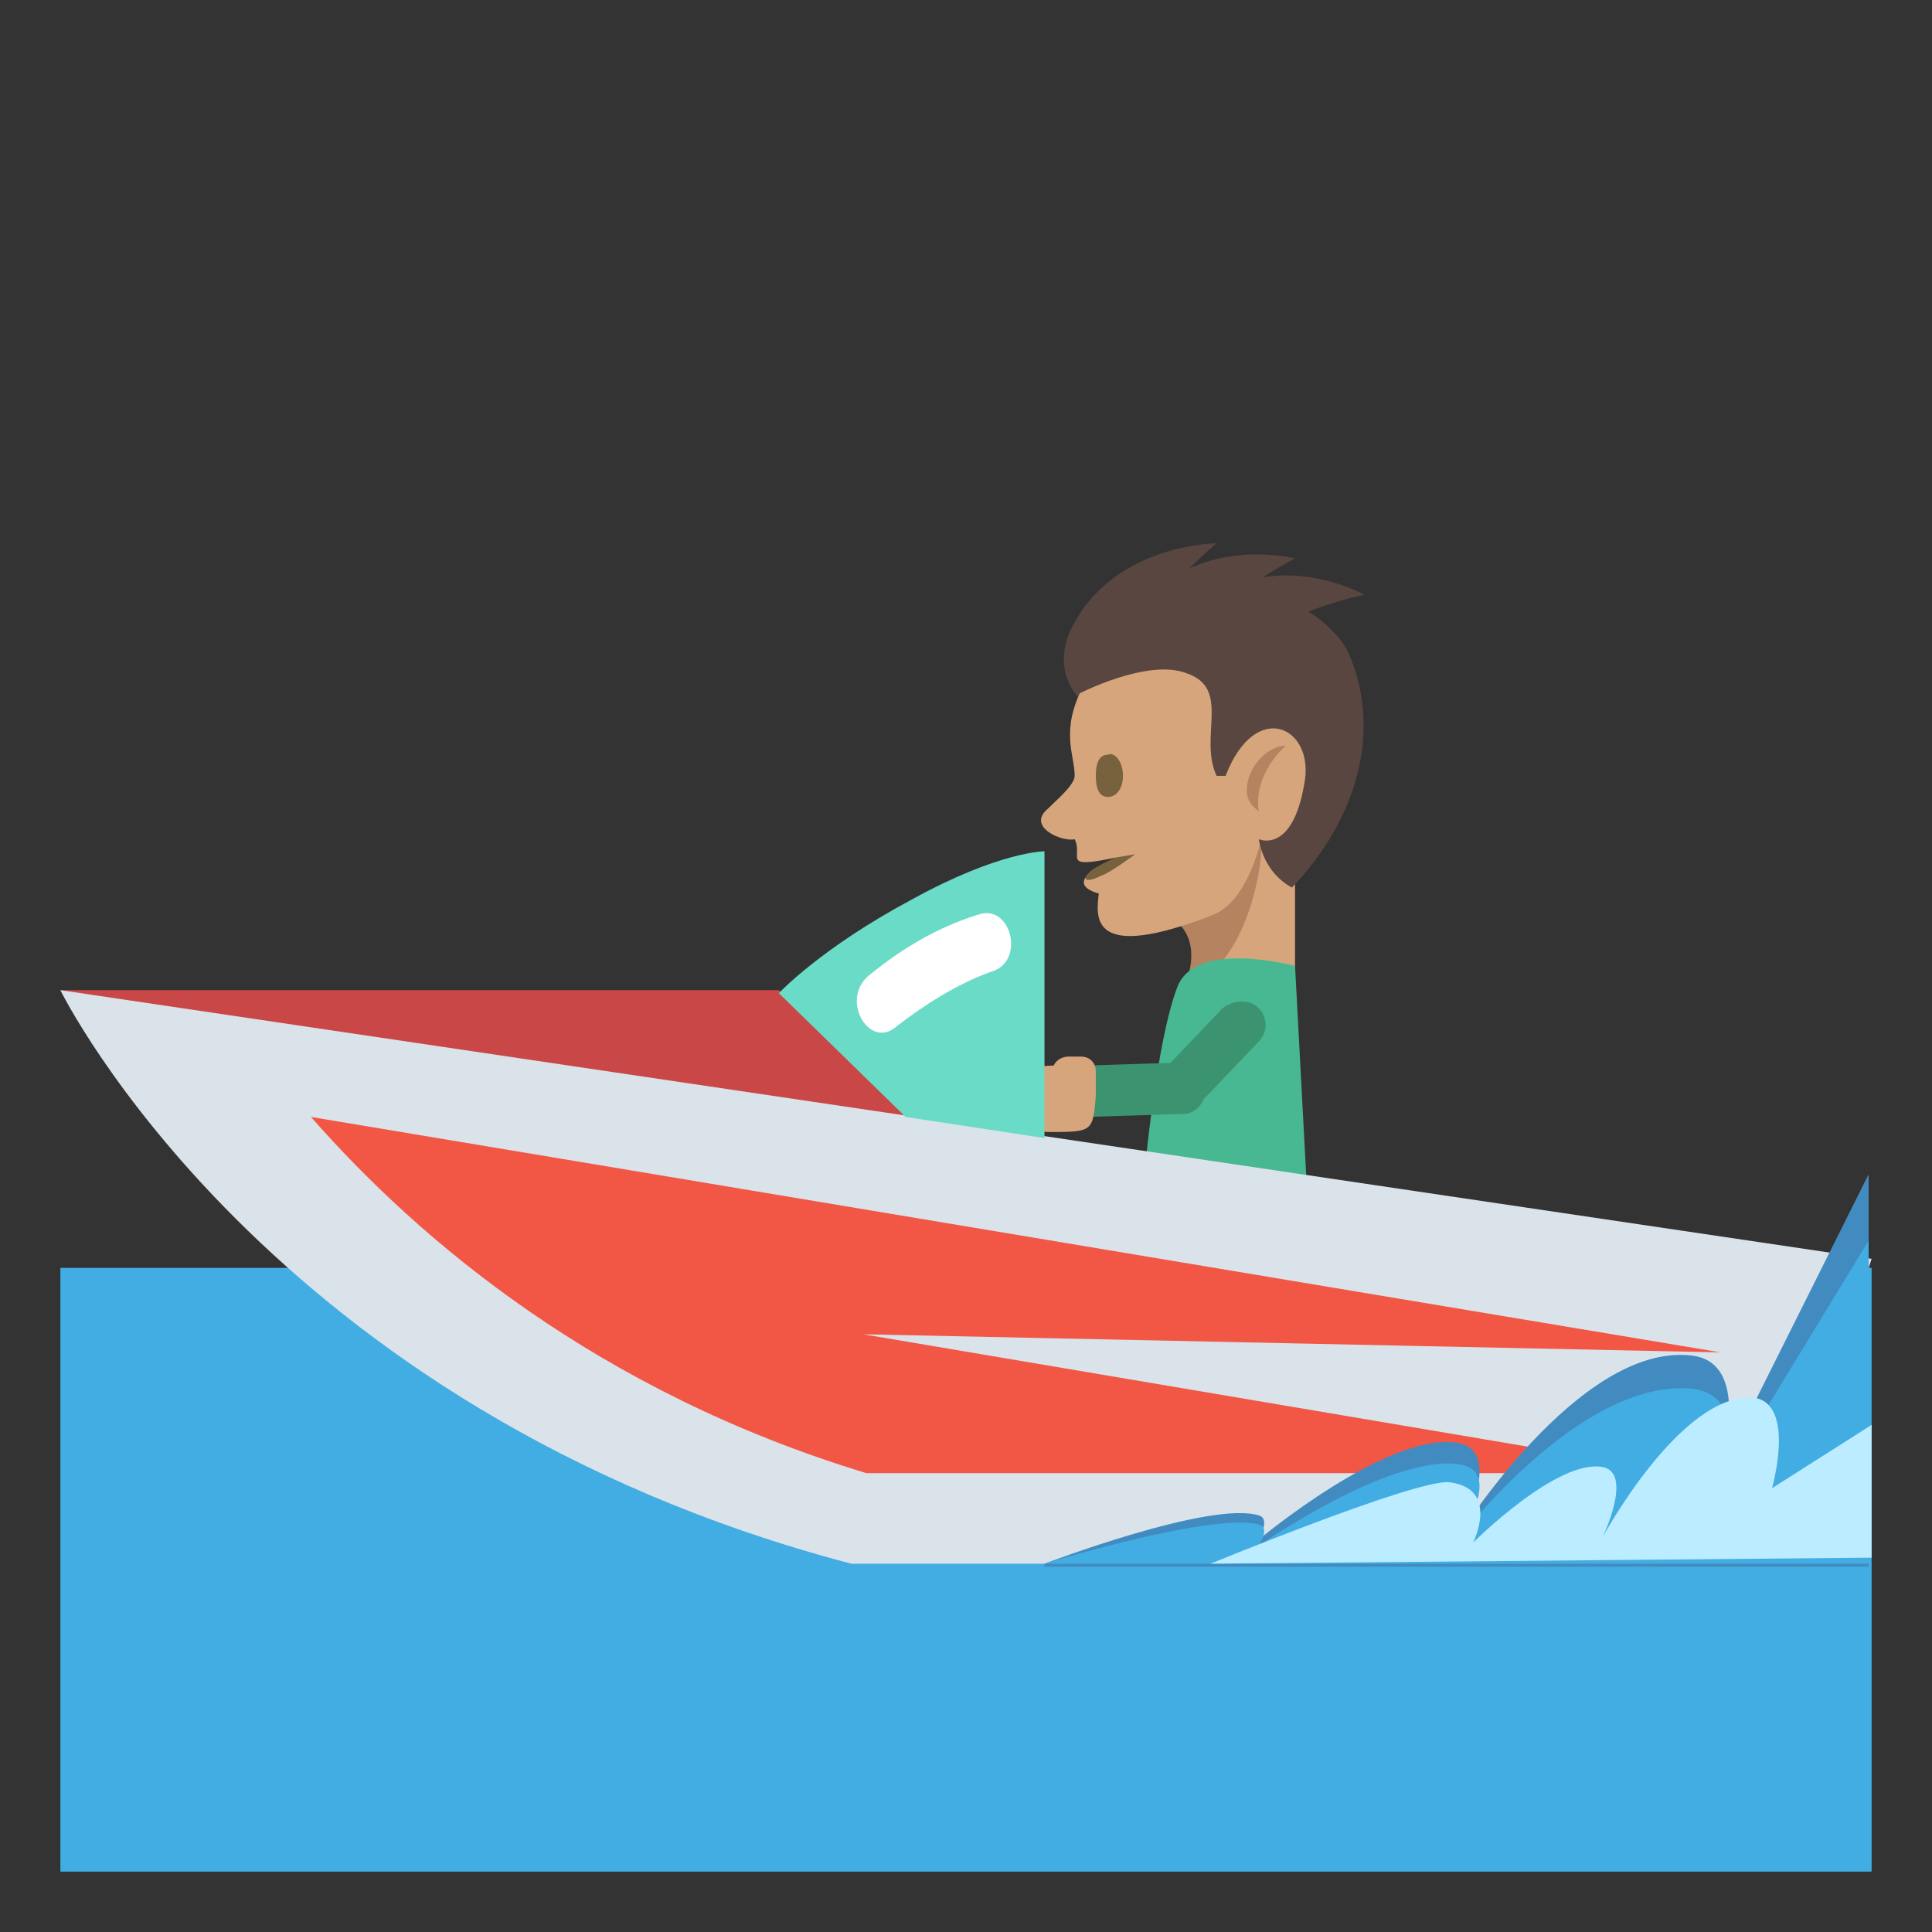 <svg xmlns="http://www.w3.org/2000/svg" viewBox="0 0 64 64">
    <rect x="0" y="0" width="64" height="64" fill="#333333" stroke="none"/>
    <title>speedboat: medium skin tone</title>
    <g fill="#594640">
        <path d="M36.8 23.2c-.1 1-2.3-.4-1.3-2.4 1.4-2.8 4.8-2.8 4.8-2.8s-3.1 2.5-3.5 5.2"/>
        <path d="M38.6 22.5c-.3.9-2-.9-.7-2.5 1.9-2.3 5-1.5 5-1.5s-3.4 1.7-4.3 4"/>
        <path d="M40.2 22.3c-.5.7-1.6-1.3 0-2.5 2.3-1.6 5-.1 5-.1s-3.5.7-5 2.6"/>
    </g>
    <path fill="#d6a57c" d="M41.3 27.8l1.6-.9v5.6h-3.6z"/>
    <path fill="#b58360" d="M38.8 30.4c1.1.7.5 2.1.5 2.1 1.5 0 2.5-2.9 2.5-4.7l-3 2.6"/>
    <path fill="#d6a57c" d="M42.4 20.4l-6.5 2.3c-.8 1.5-.3 2.3-.3 3 0 .3-.6.8-.9 1.1-.7.6.5 1.1.9 1 .3.6-.5 1 1.4.6 0 0-2 .8-.6 1.2-.1.8-.3 2.3 3.8.7 1.2-.5 1.6-2.6 1.6-2.6l2-.4-1.4-6.9"/>
    <path fill="#594640" d="M37.7 19.9c4.3-1.4 6.6.8 7 1.8 1.1 2.6.2 5.5-1.9 7.7 0 0-.9-.4-1.1-1.6 0 0 1.1.5 1.5-1.8.4-1.9-1.6-2.9-2.6-.3h-.3c-.6-1.3.5-2.9-1-3.4-1.3-.5-3.6.7-3.6.7-.5-.8.3-2.6 2-3.1"/>
    <path fill="#78623e" d="M37.2 25.7c0 .4-.2.7-.5.7s-.4-.3-.4-.7c0-.4.1-.7.4-.7.2-.1.5.2.5.7"/>
    <path fill="#b58360" d="M41.3 26.2c0-.8.7-1.5 1.3-1.5 0 0-1.1.9-.9 2.2.1 0-.4-.2-.4-.7"/>
    <path fill="#78623e" d="M37.6 28.3s-.8.6-1.1.7c-.6.3-.7.1-.3-.2.3-.2.8-.4.8-.4l.6-.1"/>
    <path fill="#47b892" d="M43.3 39.5l-5.4-.5s.4-4.5 1.1-6.3c.6-1.6 3.9-.7 3.9-.7l.4 7.5"/>
    <g fill="#3b946f">
        <path d="M41.7 33.4c-.3-.3-.8-.3-1.2 0l-2.1 2.2 1.2 1.1 2.1-2.2c.3-.3.3-.8 0-1.1"/>
        <path d="M39.9 36c0-.4-.4-.8-.8-.8l-3.2.1.1 1.7 3.2-.1c.4 0 .8-.4.7-.9"/>
    </g>
    <path fill="#d6a57c" d="M36.3 36.3v-.8c0-.3-.2-.5-.5-.5h-.4c-.2 0-.4.1-.5.3-.5 0-1.2.1-1.2 1.1 0 .2-.1 1 1 1.1 1.5 0 1.5 0 1.6-1.2"/>
    <path fill="#42ade2" d="M2 42h60v20H2z"/>
    <path fill="#c94747" d="M2 32.8h23.8l7.3 7.1z"/>
    <path fill="#dae3ea" d="M2 32.8s6.8 13.9 26.2 19h30.5L62 41.7 2 32.8"/>
    <path fill="#f15744" d="M28.7 48.8h27.1l-27.2-4.6 28.4.6L10.3 37c3.6 4.1 9.5 9.1 18.4 11.8"/>
    <path fill="#6adbc6" d="M34.6 28.2s-1.5 0-4.4 1.6c-3 1.6-4.4 3.1-4.4 3.1L30 37l4.6.7v-9.5"/>
    <path fill="#fff" d="M32.4 30.3c-1.3.4-2.5 1.1-3.6 2-1 .8 0 2.5.9 1.7.9-.7 2-1.4 3.1-1.8 1.2-.3.7-2.3-.4-1.9"/>
    <path fill="#428bc1" d="M34.6 51.8s5.5-2.1 7.1-1.6c.4.1 0 .8 0 .8s4.3-3.6 6.6-3.2c1.6.3 0 3.1 0 3.1s4-6.4 7.7-6c2.2.2.9 4 .9 4l5-10v13H34.6z"/>
    <path fill="#42ade2" d="M34.6 51.8s5.5-1.7 7.1-1.3c.4.1 0 .7 0 .7s4.3-3 6.6-2.7c1.6.2 0 2.5 0 2.5s4-5.3 7.7-5c2.2.2.9 3.3.9 3.3l5-8.2v10.7H34.6"/>
    <path fill="#bbecff" d="M40.1 51.8s6.8-2.8 7.9-2.7c1.7.2.8 2 .8 2s2.8-2.8 4.3-2.5c1 .2 0 2.3 0 2.3s2.6-4.8 5-4.6c1.4.2.6 3 .6 3l3.3-2.1v4.4l-21.9.2"/>
</svg>